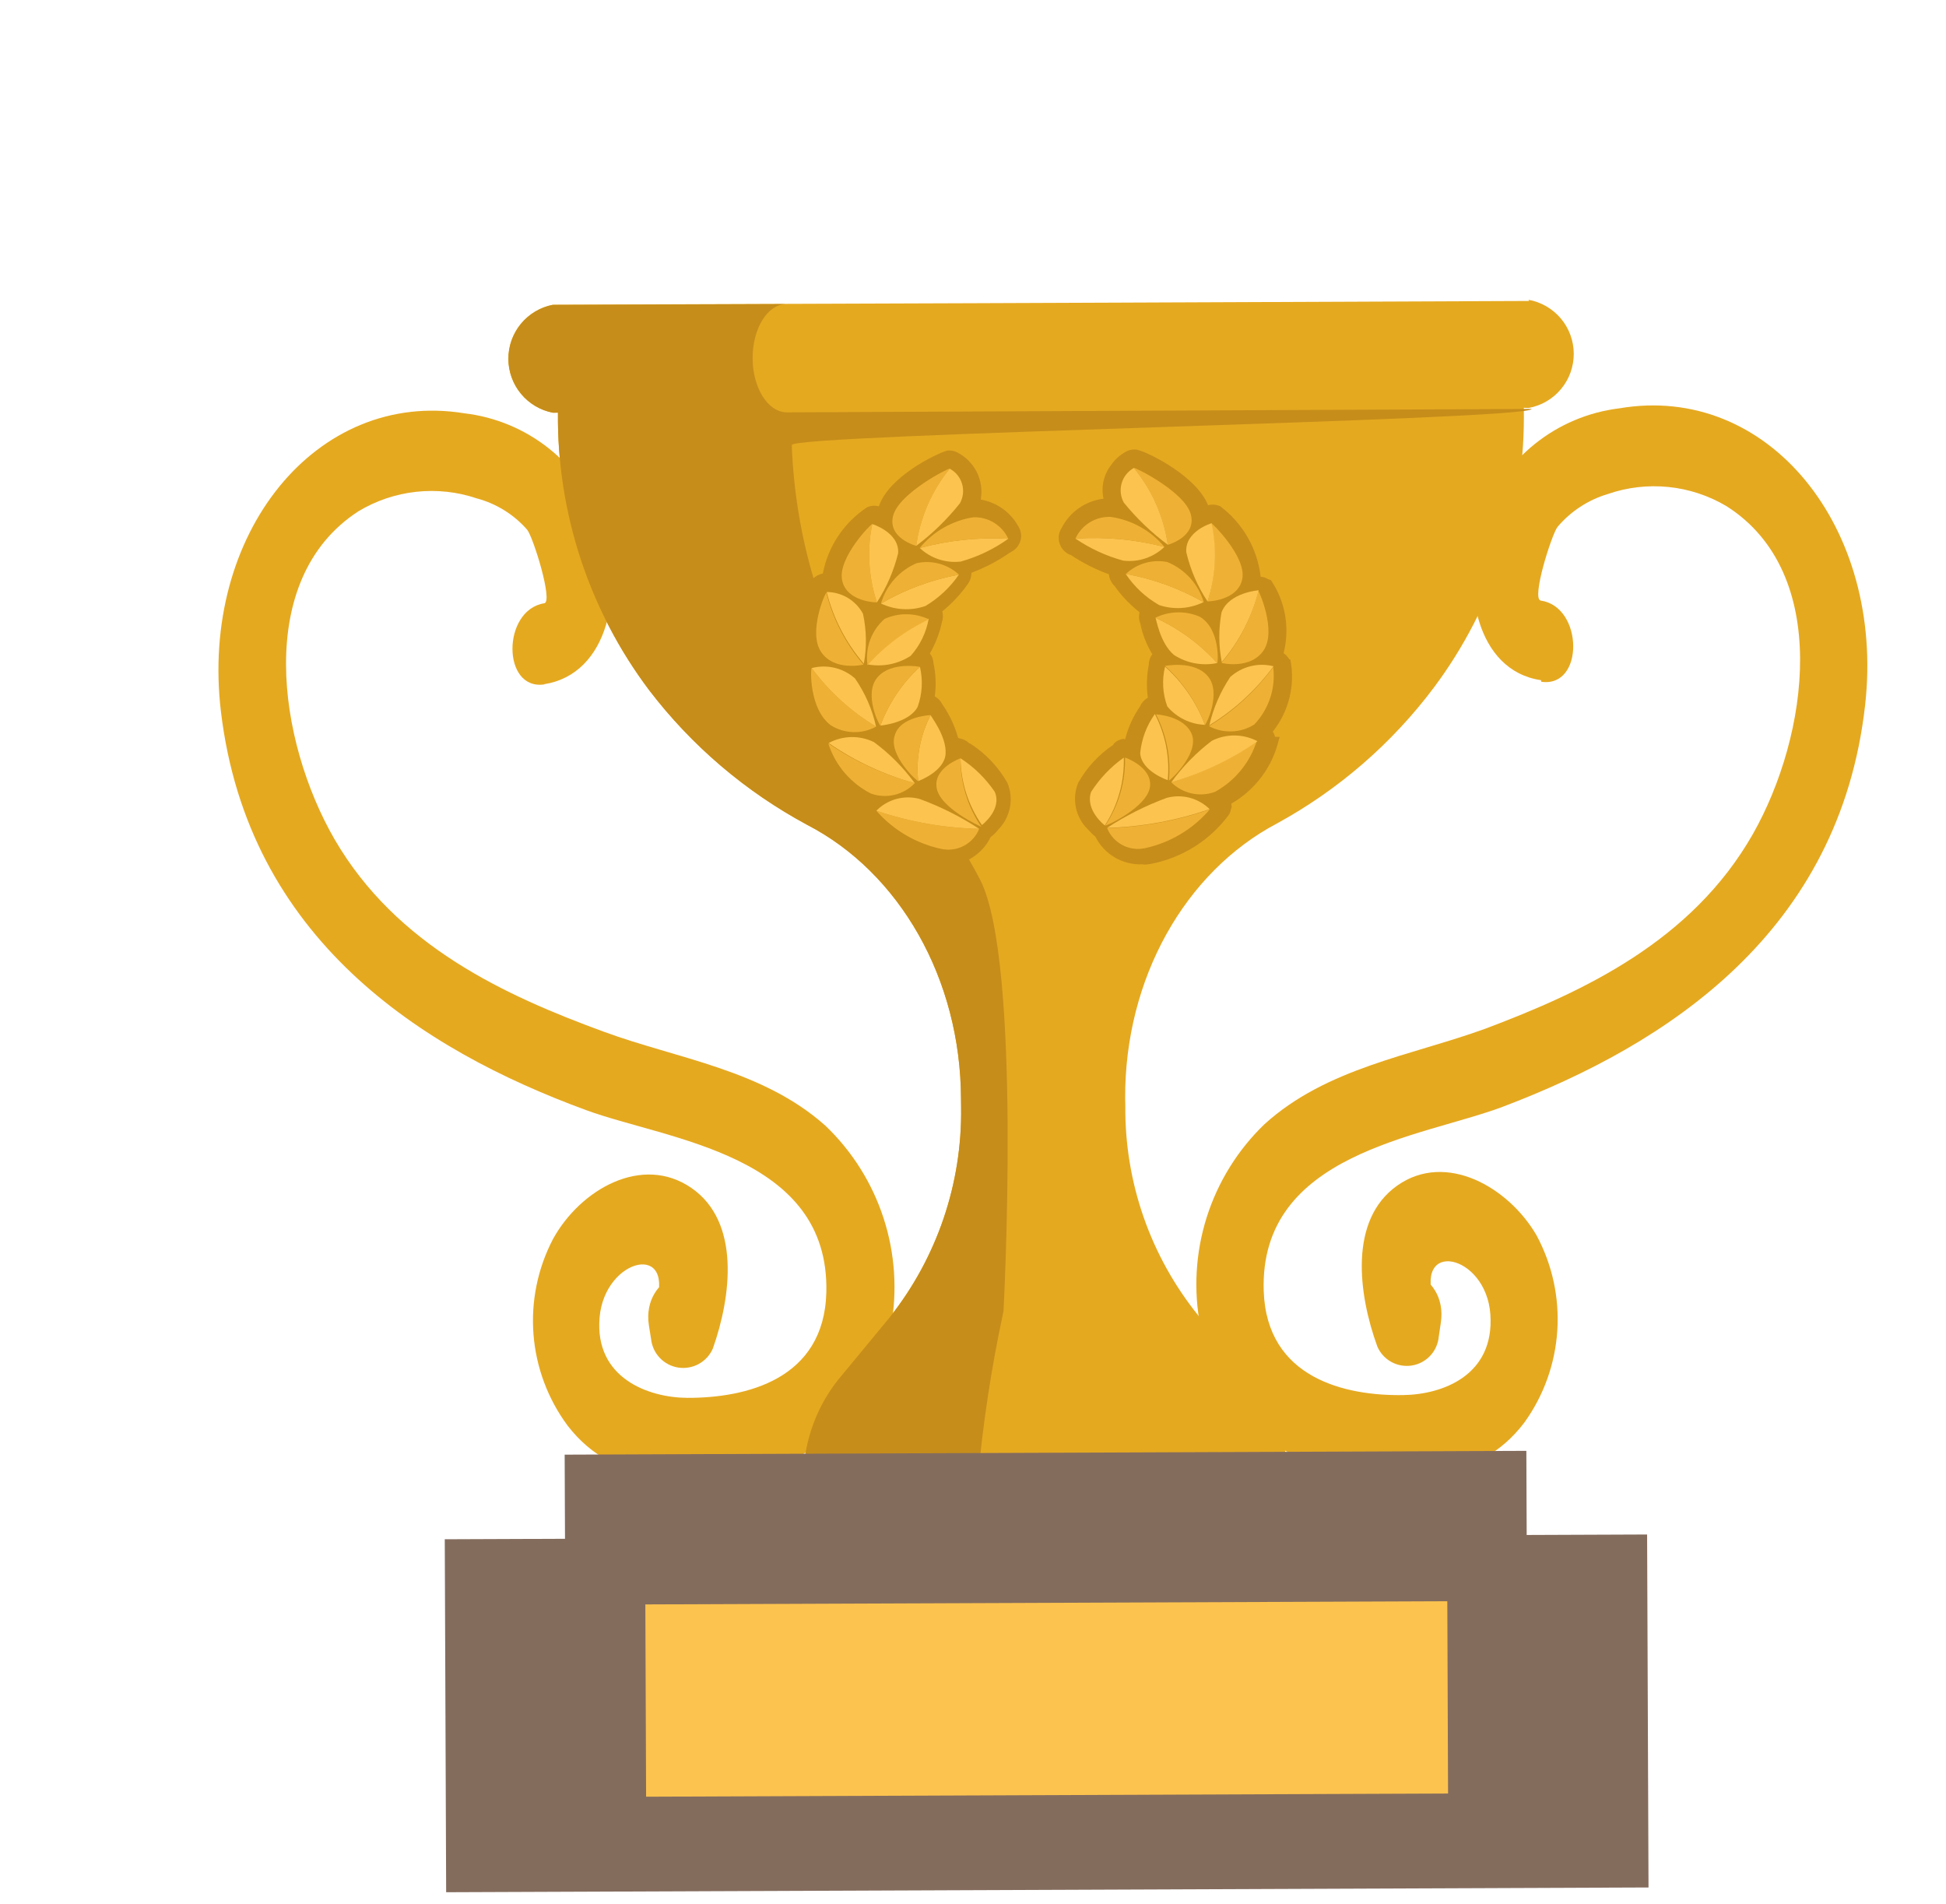 <svg width="139" height="136" viewBox="0 0 139 136" fill="none" xmlns="http://www.w3.org/2000/svg">
<path d="M38.869 48.871C43.494 48.146 44.636 42.169 43.016 37.355C42.268 35.264 40.952 33.422 39.214 32.038C37.476 30.654 35.387 29.783 33.181 29.522C22.588 27.793 14.265 38.141 15.782 50.837C17.721 67.029 30.061 74.963 41.87 79.295C47.679 81.429 59.273 82.442 59.024 92.318C58.862 98.549 53.264 99.856 49.096 99.845C46.315 99.83 42.463 98.432 42.827 94.114C43.19 89.796 48.442 88.622 46.747 93.423C48.219 93.643 49.685 93.88 51.156 94.1L51.005 93.109C50.437 89.46 45.783 91.027 46.351 94.676L46.507 95.651C46.563 96.156 46.783 96.629 47.135 96.996C47.486 97.364 47.95 97.605 48.452 97.682C48.954 97.759 49.468 97.668 49.914 97.424C50.359 97.179 50.712 96.794 50.916 96.328C52.24 92.595 52.9 87.275 49.387 84.852C45.875 82.43 41.457 84.945 39.499 88.504C38.405 90.599 37.923 92.959 38.107 95.315C38.292 97.671 39.136 99.927 40.542 101.826C43.968 106.278 49.612 106.122 54.182 104.971C56.63 104.493 58.864 103.251 60.562 101.424C62.261 99.597 63.336 97.278 63.634 94.802C64.109 92.201 63.93 89.524 63.113 87.011C62.296 84.497 60.867 82.226 58.954 80.402C54.473 76.399 48.343 75.614 43.137 73.696C36.059 71.106 28.323 67.553 23.909 59.969C19.853 52.965 18.131 41.372 25.592 36.526C26.852 35.765 28.262 35.288 29.726 35.128C31.189 34.968 32.669 35.129 34.064 35.601C35.456 35.973 36.707 36.752 37.656 37.837C38.094 38.39 39.511 42.959 38.883 43.089C35.851 43.559 35.833 49.358 38.901 48.882L38.869 48.871Z" fill="#E5A920"/>
<path d="M109.219 21.497L79.162 21.619L69.564 21.657L39.511 21.764C38.612 21.932 37.799 22.409 37.214 23.112C36.629 23.816 36.308 24.701 36.306 25.616C36.304 26.531 36.622 27.418 37.205 28.124C37.787 28.829 38.598 29.309 39.497 29.481L39.854 29.474C39.784 36.616 42.072 43.582 46.364 49.29C49.402 53.268 53.255 56.552 57.663 58.921C64.226 62.317 68.63 69.88 68.644 78.53L68.651 79.1C68.729 84.538 66.927 89.836 63.548 94.098L59.817 98.615C58.18 100.714 57.32 103.315 57.382 105.975L69.837 105.888L79.435 105.85L91.986 105.795C92.009 103.137 91.106 100.553 89.432 98.489L85.601 93.973C82.178 89.739 80.332 84.448 80.381 79.004L80.369 78.45C80.333 69.864 84.675 62.265 91.212 58.818C95.605 56.415 99.432 53.099 102.434 49.092C106.731 43.336 108.986 36.311 108.843 29.13V29.13L109.194 29.139C110.099 28.973 110.917 28.495 111.505 27.787C112.093 27.08 112.414 26.188 112.412 25.268C112.41 24.348 112.085 23.458 111.493 22.753C110.902 22.049 110.082 21.574 109.177 21.412L109.219 21.497Z" fill="#E5A920"/>
<path d="M70.004 62.826C68.194 59.281 63.543 52.736 61.44 49.218C58.455 43.876 56.781 37.902 56.556 31.786C56.511 31.008 109.403 30.008 109.402 29.208L56.476 29.452L56.209 29.453C54.861 29.451 53.764 27.721 53.76 25.589C53.755 23.458 54.827 21.718 56.175 21.72L39.452 21.78C38.563 21.963 37.765 22.448 37.193 23.154C36.622 23.859 36.312 24.741 36.317 25.648C36.323 26.556 36.642 27.434 37.222 28.133C37.801 28.831 38.605 29.308 39.496 29.481L39.853 29.474C39.783 36.616 42.071 43.582 46.363 49.29C49.402 53.268 53.254 56.551 57.663 58.921C64.226 62.317 68.629 69.88 68.644 78.53L68.65 79.1C68.729 84.538 66.926 89.836 63.547 94.098L59.816 98.615C58.179 100.714 57.319 103.315 57.382 105.975L69.826 105.92C70.186 101.8 70.805 97.706 71.679 93.664C71.679 93.664 73.023 68.671 70.004 62.826Z" fill="#C68D1A"/>
<path d="M110.075 48.584C105.453 47.907 104.315 41.904 105.833 37.098C106.565 34.989 107.875 33.127 109.613 31.725C111.351 30.323 113.447 29.437 115.664 29.167C126.276 27.352 134.64 37.645 133.225 50.348C131.413 66.559 119.136 74.587 107.326 79.059C101.527 81.241 89.943 82.344 90.265 92.214C90.476 98.443 96.091 99.715 100.232 99.647C103.014 99.608 106.762 98.257 106.454 93.877C106.145 89.497 100.792 88.454 102.535 93.219L98.129 93.928L98.276 92.947C98.817 89.274 103.473 90.814 102.916 94.482L102.77 95.463C102.727 95.972 102.515 96.453 102.168 96.828C101.821 97.203 101.358 97.451 100.853 97.534C100.349 97.615 99.831 97.526 99.383 97.281C98.935 97.035 98.582 96.646 98.38 96.176C97.023 92.443 96.328 87.137 99.803 84.683C103.277 82.228 107.755 84.792 109.756 88.241C110.877 90.326 111.39 92.685 111.236 95.047C111.082 97.41 110.268 99.682 108.886 101.604C105.507 106.078 99.857 105.984 95.277 104.86C92.825 104.401 90.582 103.177 88.869 101.363C87.157 99.55 86.063 97.24 85.746 94.766C85.24 92.165 85.394 89.479 86.192 86.953C86.991 84.427 88.409 82.14 90.317 80.302C94.758 76.268 100.815 75.397 106.082 73.482C113.137 70.828 120.846 67.218 125.199 59.587C129.195 52.548 130.837 40.931 123.327 36.157C122.062 35.404 120.648 34.935 119.183 34.785C117.718 34.634 116.238 34.806 114.846 35.287C113.441 35.705 112.189 36.525 111.244 37.645C110.829 38.201 109.364 42.793 110.057 42.898C113.106 43.338 113.173 49.147 110.091 48.696L110.075 48.584Z" fill="#E5A920"/>
<path d="M70.054 35.683C70.175 35.005 70.072 34.306 69.759 33.693C69.445 33.08 68.94 32.586 68.319 32.287C68.108 32.189 67.873 32.154 67.642 32.188V32.188C66.897 32.402 63.484 34.025 62.775 36.169C62.498 36.091 62.202 36.112 61.938 36.23V36.23C61.12 36.768 60.419 37.464 59.875 38.279C59.331 39.093 58.956 40.008 58.773 40.969C58.577 41.001 58.393 41.08 58.235 41.2C58.171 41.237 58.114 41.284 58.065 41.339C57.56 42.098 57.222 42.956 57.074 43.856C56.926 44.756 56.972 45.677 57.208 46.558C57.043 46.673 56.904 46.82 56.799 46.991L56.746 47.151C56.577 48.048 56.605 48.971 56.827 49.856C57.048 50.742 57.459 51.569 58.032 52.28C57.974 52.403 57.931 52.532 57.904 52.664L57.862 52.792C57.83 52.858 57.807 52.928 57.793 53C58.025 53.952 58.45 54.845 59.04 55.627C59.63 56.408 60.374 57.06 61.225 57.544L61.157 57.752C61.13 57.802 61.112 57.856 61.104 57.912C61.113 58.034 61.146 58.153 61.2 58.263V58.263C62.572 60.117 64.603 61.373 66.874 61.773C67.034 61.826 67.22 61.799 67.396 61.804C68.092 61.833 68.781 61.658 69.378 61.3C69.976 60.943 70.456 60.419 70.76 59.792C70.967 59.636 71.153 59.453 71.312 59.247C71.737 58.816 72.024 58.269 72.138 57.675C72.253 57.082 72.189 56.467 71.955 55.91C71.315 54.784 70.413 53.828 69.326 53.123L69.231 53.091C69.049 52.91 68.816 52.79 68.564 52.746C68.519 52.738 68.476 52.724 68.436 52.704C68.2 51.847 67.82 51.037 67.311 50.308C67.193 50.068 67.005 49.87 66.771 49.739C66.878 48.942 66.846 48.133 66.675 47.347C66.666 47.101 66.576 46.865 66.418 46.676C66.822 45.981 67.113 45.227 67.281 44.441C67.369 44.192 67.378 43.922 67.306 43.668C67.997 43.109 68.608 42.456 69.119 41.729C69.295 41.493 69.389 41.207 69.389 40.913C70.346 40.556 71.254 40.081 72.093 39.5L72.226 39.42C72.418 39.323 72.584 39.181 72.707 39.004C72.83 38.828 72.908 38.624 72.933 38.411C72.963 38.118 72.891 37.825 72.728 37.58C72.454 37.083 72.071 36.654 71.608 36.326C71.145 35.998 70.614 35.778 70.054 35.683V35.683ZM91.075 52.631C91.043 52.498 90.989 52.372 90.914 52.258C91.484 51.543 91.891 50.714 92.108 49.826C92.325 48.938 92.346 48.014 92.171 47.117V47.117C92.171 47.117 92.171 47.117 92.091 47.091C91.99 46.917 91.851 46.768 91.685 46.655C91.912 45.771 91.95 44.849 91.794 43.95C91.639 43.051 91.294 42.195 90.783 41.44C90.72 41.414 90.656 41.392 90.591 41.376C90.428 41.27 90.24 41.207 90.047 41.196C89.933 40.203 89.618 39.243 89.12 38.377C88.622 37.51 87.952 36.754 87.152 36.156V36.156C86.88 36.037 86.576 36.012 86.288 36.083C85.474 34.038 82.181 32.399 81.371 32.167L81.227 32.119C80.981 32.083 80.73 32.117 80.502 32.217C80.038 32.455 79.641 32.806 79.348 33.237C79.092 33.572 78.913 33.959 78.822 34.371C78.732 34.783 78.733 35.209 78.826 35.621C78.189 35.697 77.581 35.929 77.057 36.298C76.532 36.666 76.107 37.159 75.82 37.733C75.659 37.982 75.592 38.281 75.63 38.575C75.657 38.789 75.736 38.994 75.86 39.171C75.984 39.348 76.149 39.492 76.341 39.591L76.485 39.639C77.332 40.208 78.246 40.671 79.206 41.018C79.237 41.341 79.384 41.641 79.618 41.865V41.865C80.118 42.57 80.717 43.199 81.397 43.731C81.333 43.982 81.345 44.246 81.432 44.49C81.519 44.734 81.677 44.947 81.885 45.1C81.689 44.962 81.537 44.77 81.447 44.547C81.609 45.317 81.898 46.055 82.305 46.73C82.143 46.953 82.054 47.222 82.051 47.498V47.498C81.906 48.269 81.884 49.059 81.987 49.838C81.737 49.982 81.539 50.203 81.424 50.468V50.468C80.934 51.181 80.575 51.976 80.363 52.815C80.323 52.795 80.279 52.781 80.235 52.773C79.977 52.81 79.737 52.93 79.554 53.115L79.527 53.195C78.486 53.891 77.625 54.822 77.013 55.914C76.784 56.471 76.727 57.084 76.848 57.674C76.969 58.264 77.262 58.805 77.692 59.227C77.861 59.42 78.045 59.599 78.242 59.764C78.553 60.385 79.038 60.902 79.638 61.252C80.237 61.602 80.926 61.769 81.62 61.734C81.78 61.787 81.977 61.727 82.158 61.716C84.427 61.292 86.448 60.018 87.81 58.154V58.154C87.865 58.043 87.904 57.924 87.926 57.802L87.979 57.642L87.952 57.402C88.802 56.914 89.542 56.256 90.126 55.469C90.711 54.681 91.126 53.782 91.347 52.827V52.827L91.41 52.635L91.075 52.631ZM82.03 45.307C82.03 45.307 81.934 45.276 81.886 45.26C81.838 45.244 81.982 45.291 82.03 45.307ZM82.442 48.568C82.372 48.528 82.311 48.471 82.266 48.403C82.311 48.471 82.372 48.528 82.442 48.568V48.568Z" fill="#C68D1A"/>
<path d="M61.681 47.47C61.681 47.47 59.615 47.976 58.658 46.576C57.7 45.177 58.952 42.307 59.026 42.349C59.502 44.239 60.411 45.992 61.681 47.47V47.47Z" fill="#EFB135"/>
<path d="M61.641 43.836C61.897 45.01 61.918 46.224 61.703 47.406C60.432 45.928 59.523 44.175 59.047 42.285C59.579 42.288 60.1 42.433 60.556 42.705C61.013 42.978 61.387 43.368 61.641 43.836Z" fill="#FCC34F"/>
<path d="M61.954 47.453C63.026 47.657 64.134 47.439 65.049 46.844C65.72 46.095 66.166 45.172 66.338 44.182C64.671 44.966 63.18 46.079 61.954 47.453V47.453Z" fill="#FCC34F"/>
<path d="M63.187 44.205C62.723 44.61 62.369 45.125 62.156 45.703C61.943 46.281 61.879 46.903 61.969 47.512C63.195 46.137 64.686 45.025 66.353 44.24C65.859 44.005 65.321 43.881 64.774 43.874C64.227 43.868 63.686 43.981 63.187 44.205V44.205Z" fill="#EFB135"/>
<path d="M62.636 43.028C62.636 43.028 60.456 43.017 60.149 41.425C59.842 39.832 62.25 37.38 62.304 37.433C61.922 39.295 62.037 41.225 62.636 43.028V43.028Z" fill="#EFB135"/>
<path d="M64.153 39.518C63.844 40.764 63.332 41.95 62.636 43.028C62.037 41.225 61.922 39.295 62.304 37.433C62.304 37.433 64.256 38.026 64.153 39.518Z" fill="#FCC34F"/>
<path d="M62.929 43.107C63.922 43.58 65.061 43.645 66.101 43.286C67.051 42.719 67.867 41.954 68.494 41.043C66.534 41.405 64.651 42.103 62.929 43.107Z" fill="#FCC34F"/>
<path d="M65.481 40.224C64.868 40.485 64.321 40.879 63.879 41.378C63.438 41.877 63.113 42.468 62.929 43.108C64.651 42.104 66.534 41.406 68.493 41.043C68.095 40.674 67.612 40.406 67.088 40.264C66.563 40.121 66.012 40.108 65.481 40.224V40.224Z" fill="#EFB135"/>
<path d="M65.446 38.988C65.446 38.988 63.372 38.444 63.8 36.828C64.228 35.212 67.789 33.408 67.837 33.477C66.549 35.059 65.722 36.966 65.446 38.988V38.988Z" fill="#EFB135"/>
<path d="M68.562 35.953C67.655 37.093 66.608 38.112 65.445 38.988C65.721 36.966 66.548 35.059 67.836 33.477C68.049 33.59 68.236 33.744 68.388 33.93C68.54 34.117 68.653 34.332 68.721 34.562C68.788 34.793 68.809 35.035 68.782 35.274C68.754 35.513 68.68 35.744 68.562 35.953Z" fill="#FCC34F"/>
<path d="M65.697 39.141C66.084 39.507 66.547 39.784 67.053 39.951C67.559 40.118 68.096 40.173 68.625 40.11C69.844 39.77 70.993 39.219 72.022 38.482C69.892 38.367 67.757 38.59 65.697 39.141V39.141Z" fill="#FCC34F"/>
<path d="M69.528 36.948C68.024 37.181 66.659 37.963 65.696 39.142C67.757 38.59 69.891 38.367 72.021 38.482C71.802 38.01 71.45 37.612 71.006 37.339C70.563 37.066 70.049 36.93 69.528 36.948V36.948Z" fill="#EFB135"/>
<path d="M69.942 59.202C69.733 59.719 69.349 60.147 68.856 60.409C68.364 60.671 67.795 60.752 67.249 60.637C65.444 60.254 63.811 59.296 62.596 57.908C64.965 58.708 67.442 59.145 69.942 59.202V59.202Z" fill="#EFB135"/>
<path d="M65.68 57.064C67.178 57.612 68.608 58.329 69.943 59.202C67.442 59.144 64.965 58.708 62.596 57.908C62.989 57.507 63.482 57.217 64.023 57.069C64.565 56.92 65.137 56.919 65.68 57.064V57.064Z" fill="#FCC34F"/>
<path d="M70.139 58.93C70.139 58.93 71.607 57.818 71.05 56.551C70.404 55.6 69.574 54.788 68.609 54.164C68.631 55.87 69.164 57.53 70.139 58.93Z" fill="#FCC34F"/>
<path d="M66.898 56.225C67.067 57.701 70.081 59.053 70.097 59.058C69.112 57.617 68.593 55.909 68.61 54.164C68.61 54.164 66.703 54.829 66.898 56.225Z" fill="#EFB135"/>
<path d="M65.341 55.94C64.946 56.354 64.439 56.645 63.882 56.775C63.325 56.906 62.742 56.872 62.204 56.678C61.486 56.311 60.847 55.806 60.325 55.192C59.803 54.578 59.408 53.866 59.163 53.098C61.047 54.387 63.136 55.348 65.341 55.94V55.94Z" fill="#EFB135"/>
<path d="M62.424 53.006C63.54 53.83 64.523 54.82 65.341 55.941C63.143 55.338 61.063 54.368 59.189 53.072C59.684 52.804 60.236 52.659 60.799 52.647C61.361 52.636 61.919 52.759 62.424 53.006V53.006Z" fill="#FCC34F"/>
<path d="M65.586 55.791C65.586 55.791 67.46 55.115 67.543 53.847C67.625 52.578 66.444 51.105 66.471 51.078C65.725 52.53 65.418 54.167 65.586 55.791V55.791Z" fill="#FCC34F"/>
<path d="M63.91 52.538C63.444 53.946 65.549 55.849 65.586 55.791C65.418 54.167 65.725 52.53 66.47 51.078C66.47 51.078 64.275 51.168 63.91 52.538Z" fill="#EFB135"/>
<path d="M62.577 51.902C62.08 52.173 61.521 52.308 60.955 52.292C60.39 52.276 59.838 52.111 59.357 51.814C57.772 50.65 57.898 47.692 57.978 47.718C59.223 49.4 60.785 50.821 62.577 51.902V51.902Z" fill="#EFB135"/>
<path d="M61.071 48.458C61.792 49.497 62.303 50.667 62.577 51.902C60.785 50.821 59.223 49.4 57.978 47.719C58.515 47.578 59.078 47.572 59.617 47.7C60.157 47.829 60.656 48.09 61.071 48.458Z" fill="#FCC34F"/>
<path d="M62.885 51.827C62.885 51.827 64.931 51.652 65.547 50.488C65.876 49.572 65.933 48.58 65.711 47.631C64.446 48.783 63.477 50.222 62.885 51.827Z" fill="#FCC34F"/>
<path d="M62.675 48.384C61.655 49.591 62.838 51.864 62.886 51.827C63.477 50.222 64.447 48.782 65.712 47.631C65.712 47.631 63.643 47.231 62.675 48.384Z" fill="#EFB135"/>
<path d="M87.247 47.353C87.247 47.353 89.316 47.86 90.261 46.45C91.206 45.041 89.905 42.161 89.883 42.225C89.412 44.115 88.51 45.87 87.247 47.353Z" fill="#EFB135"/>
<path d="M87.254 43.734C87.036 44.909 87.041 46.115 87.268 47.289C88.531 45.806 89.434 44.051 89.905 42.161C89.905 42.161 87.795 42.315 87.254 43.734Z" fill="#FCC34F"/>
<path d="M86.943 47.359C85.876 47.581 84.764 47.373 83.85 46.779C82.814 45.886 82.592 44.144 82.528 44.123C84.202 44.894 85.704 45.994 86.943 47.359V47.359Z" fill="#FCC34F"/>
<path d="M85.71 44.057C87.188 44.955 87.002 47.396 86.943 47.359C85.704 45.994 84.203 44.894 82.528 44.123C83.022 43.882 83.562 43.752 84.112 43.74C84.661 43.729 85.206 43.837 85.71 44.057V44.057Z" fill="#EFB135"/>
<path d="M86.25 42.958C86.25 42.958 88.424 42.932 88.735 41.348C89.046 39.765 86.525 37.298 86.504 37.362C86.926 39.216 86.838 41.15 86.25 42.958V42.958Z" fill="#EFB135"/>
<path d="M84.734 39.439C85.027 40.693 85.54 41.884 86.251 42.958C86.847 41.156 86.946 39.226 86.536 37.372C86.536 37.372 84.624 37.947 84.734 39.439Z" fill="#FCC34F"/>
<path d="M85.968 43.007C84.979 43.493 83.837 43.568 82.792 43.217C81.834 42.67 81.016 41.907 80.405 40.989C82.36 41.341 84.242 42.024 85.968 43.007Z" fill="#FCC34F"/>
<path d="M83.382 40.146C84.001 40.401 84.556 40.79 85.006 41.286C85.456 41.782 85.79 42.371 85.984 43.012C84.257 42.029 82.376 41.347 80.421 40.995C80.811 40.628 81.284 40.36 81.799 40.212C82.314 40.064 82.856 40.042 83.382 40.146Z" fill="#EFB135"/>
<path d="M83.417 38.914C83.417 38.914 85.483 38.355 85.059 36.741C84.634 35.127 81.032 33.35 80.99 33.425C82.285 34.999 83.124 36.897 83.417 38.914V38.914Z" fill="#EFB135"/>
<path d="M80.276 35.905C81.195 37.033 82.25 38.044 83.417 38.914C83.124 36.897 82.285 34.999 80.99 33.425C80.78 33.541 80.594 33.697 80.445 33.884C80.295 34.071 80.184 34.286 80.118 34.517C80.051 34.747 80.031 34.988 80.058 35.227C80.085 35.465 80.159 35.696 80.276 35.905V35.905Z" fill="#FCC34F"/>
<path d="M83.172 39.064C82.786 39.434 82.323 39.714 81.815 39.884C81.308 40.054 80.769 40.109 80.238 40.046C79.019 39.715 77.863 39.182 76.818 38.471C78.954 38.329 81.099 38.529 83.172 39.064Z" fill="#FCC34F"/>
<path d="M79.319 36.92C80.826 37.129 82.2 37.894 83.172 39.064C81.099 38.529 78.954 38.329 76.818 38.471C77.034 37.994 77.388 37.592 77.833 37.316C78.278 37.039 78.796 36.902 79.319 36.92V36.92Z" fill="#EFB135"/>
<path d="M79.082 59.155C79.293 59.673 79.68 60.1 80.175 60.361C80.67 60.623 81.241 60.701 81.788 60.582C83.591 60.191 85.215 59.219 86.413 57.816C84.051 58.632 81.58 59.083 79.082 59.155V59.155Z" fill="#EFB135"/>
<path d="M83.33 56.992C81.835 57.544 80.407 58.263 79.072 59.134C81.569 59.062 84.041 58.611 86.402 57.795C86.006 57.403 85.513 57.122 84.974 56.981C84.435 56.84 83.868 56.844 83.33 56.992V56.992Z" fill="#FCC34F"/>
<path d="M78.917 58.958C78.917 58.958 77.497 57.885 77.931 56.572C78.544 55.609 79.338 54.774 80.271 54.115C80.323 55.83 79.851 57.519 78.917 58.958Z" fill="#FCC34F"/>
<path d="M82.145 56.174C81.973 57.661 78.965 59.027 78.949 58.968C79.906 57.532 80.399 55.836 80.361 54.11C80.361 54.11 82.291 54.766 82.145 56.174Z" fill="#EFB135"/>
<path d="M83.664 55.877C84.067 56.276 84.575 56.552 85.129 56.673C85.684 56.793 86.261 56.753 86.793 56.557C88.213 55.771 89.278 54.472 89.77 52.926C87.91 54.239 85.847 55.236 83.664 55.877Z" fill="#EFB135"/>
<path d="M86.561 52.912C85.454 53.752 84.478 54.751 83.664 55.877C85.863 55.245 87.942 54.254 89.818 52.942C89.317 52.678 88.76 52.538 88.193 52.533C87.627 52.527 87.067 52.658 86.561 52.912V52.912Z" fill="#FCC34F"/>
<path d="M83.412 55.724C83.412 55.724 81.525 55.099 81.442 53.794C81.541 52.786 81.903 51.823 82.49 50.999C83.244 52.453 83.564 54.093 83.412 55.724Z" fill="#FCC34F"/>
<path d="M85.143 52.479C85.636 53.885 83.53 55.798 83.493 55.75C83.645 54.119 83.325 52.479 82.571 51.025C82.571 51.025 84.617 51.116 85.143 52.479Z" fill="#EFB135"/>
<path d="M86.356 51.869C86.859 52.135 87.422 52.264 87.99 52.242C88.558 52.222 89.11 52.051 89.591 51.749C90.105 51.209 90.493 50.561 90.728 49.853C90.962 49.145 91.036 48.394 90.946 47.653C89.705 49.343 88.146 50.775 86.356 51.869V51.869Z" fill="#EFB135"/>
<path d="M87.873 48.358C87.172 49.409 86.666 50.576 86.378 51.805C88.167 50.711 89.726 49.279 90.967 47.589C90.428 47.452 89.863 47.45 89.323 47.585C88.783 47.719 88.285 47.985 87.873 48.358Z" fill="#FCC34F"/>
<path d="M86.069 51.773C85.553 51.754 85.048 51.627 84.585 51.4C84.121 51.174 83.711 50.853 83.379 50.458C83.043 49.548 82.987 48.559 83.218 47.618C84.487 48.755 85.464 50.18 86.069 51.773V51.773Z" fill="#FCC34F"/>
<path d="M86.263 48.288C87.289 49.479 86.132 51.795 86.068 51.773C85.471 50.161 84.493 48.717 83.218 47.564C83.218 47.564 85.29 47.149 86.263 48.288Z" fill="#EFB135"/>
<path d="M109.025 103.63L40.333 103.902L40.378 115.294L109.07 115.022L109.025 103.63Z" fill="#846C5D"/>
<path d="M31.868 135.157L117.751 134.817L117.651 109.605L31.769 109.945L31.868 135.157Z" fill="#846C5D"/>
<path d="M46.15 128.334L103.433 128.107L103.379 114.372L46.096 114.599L46.15 128.334Z" fill="#FCC34F"/>
</svg>
